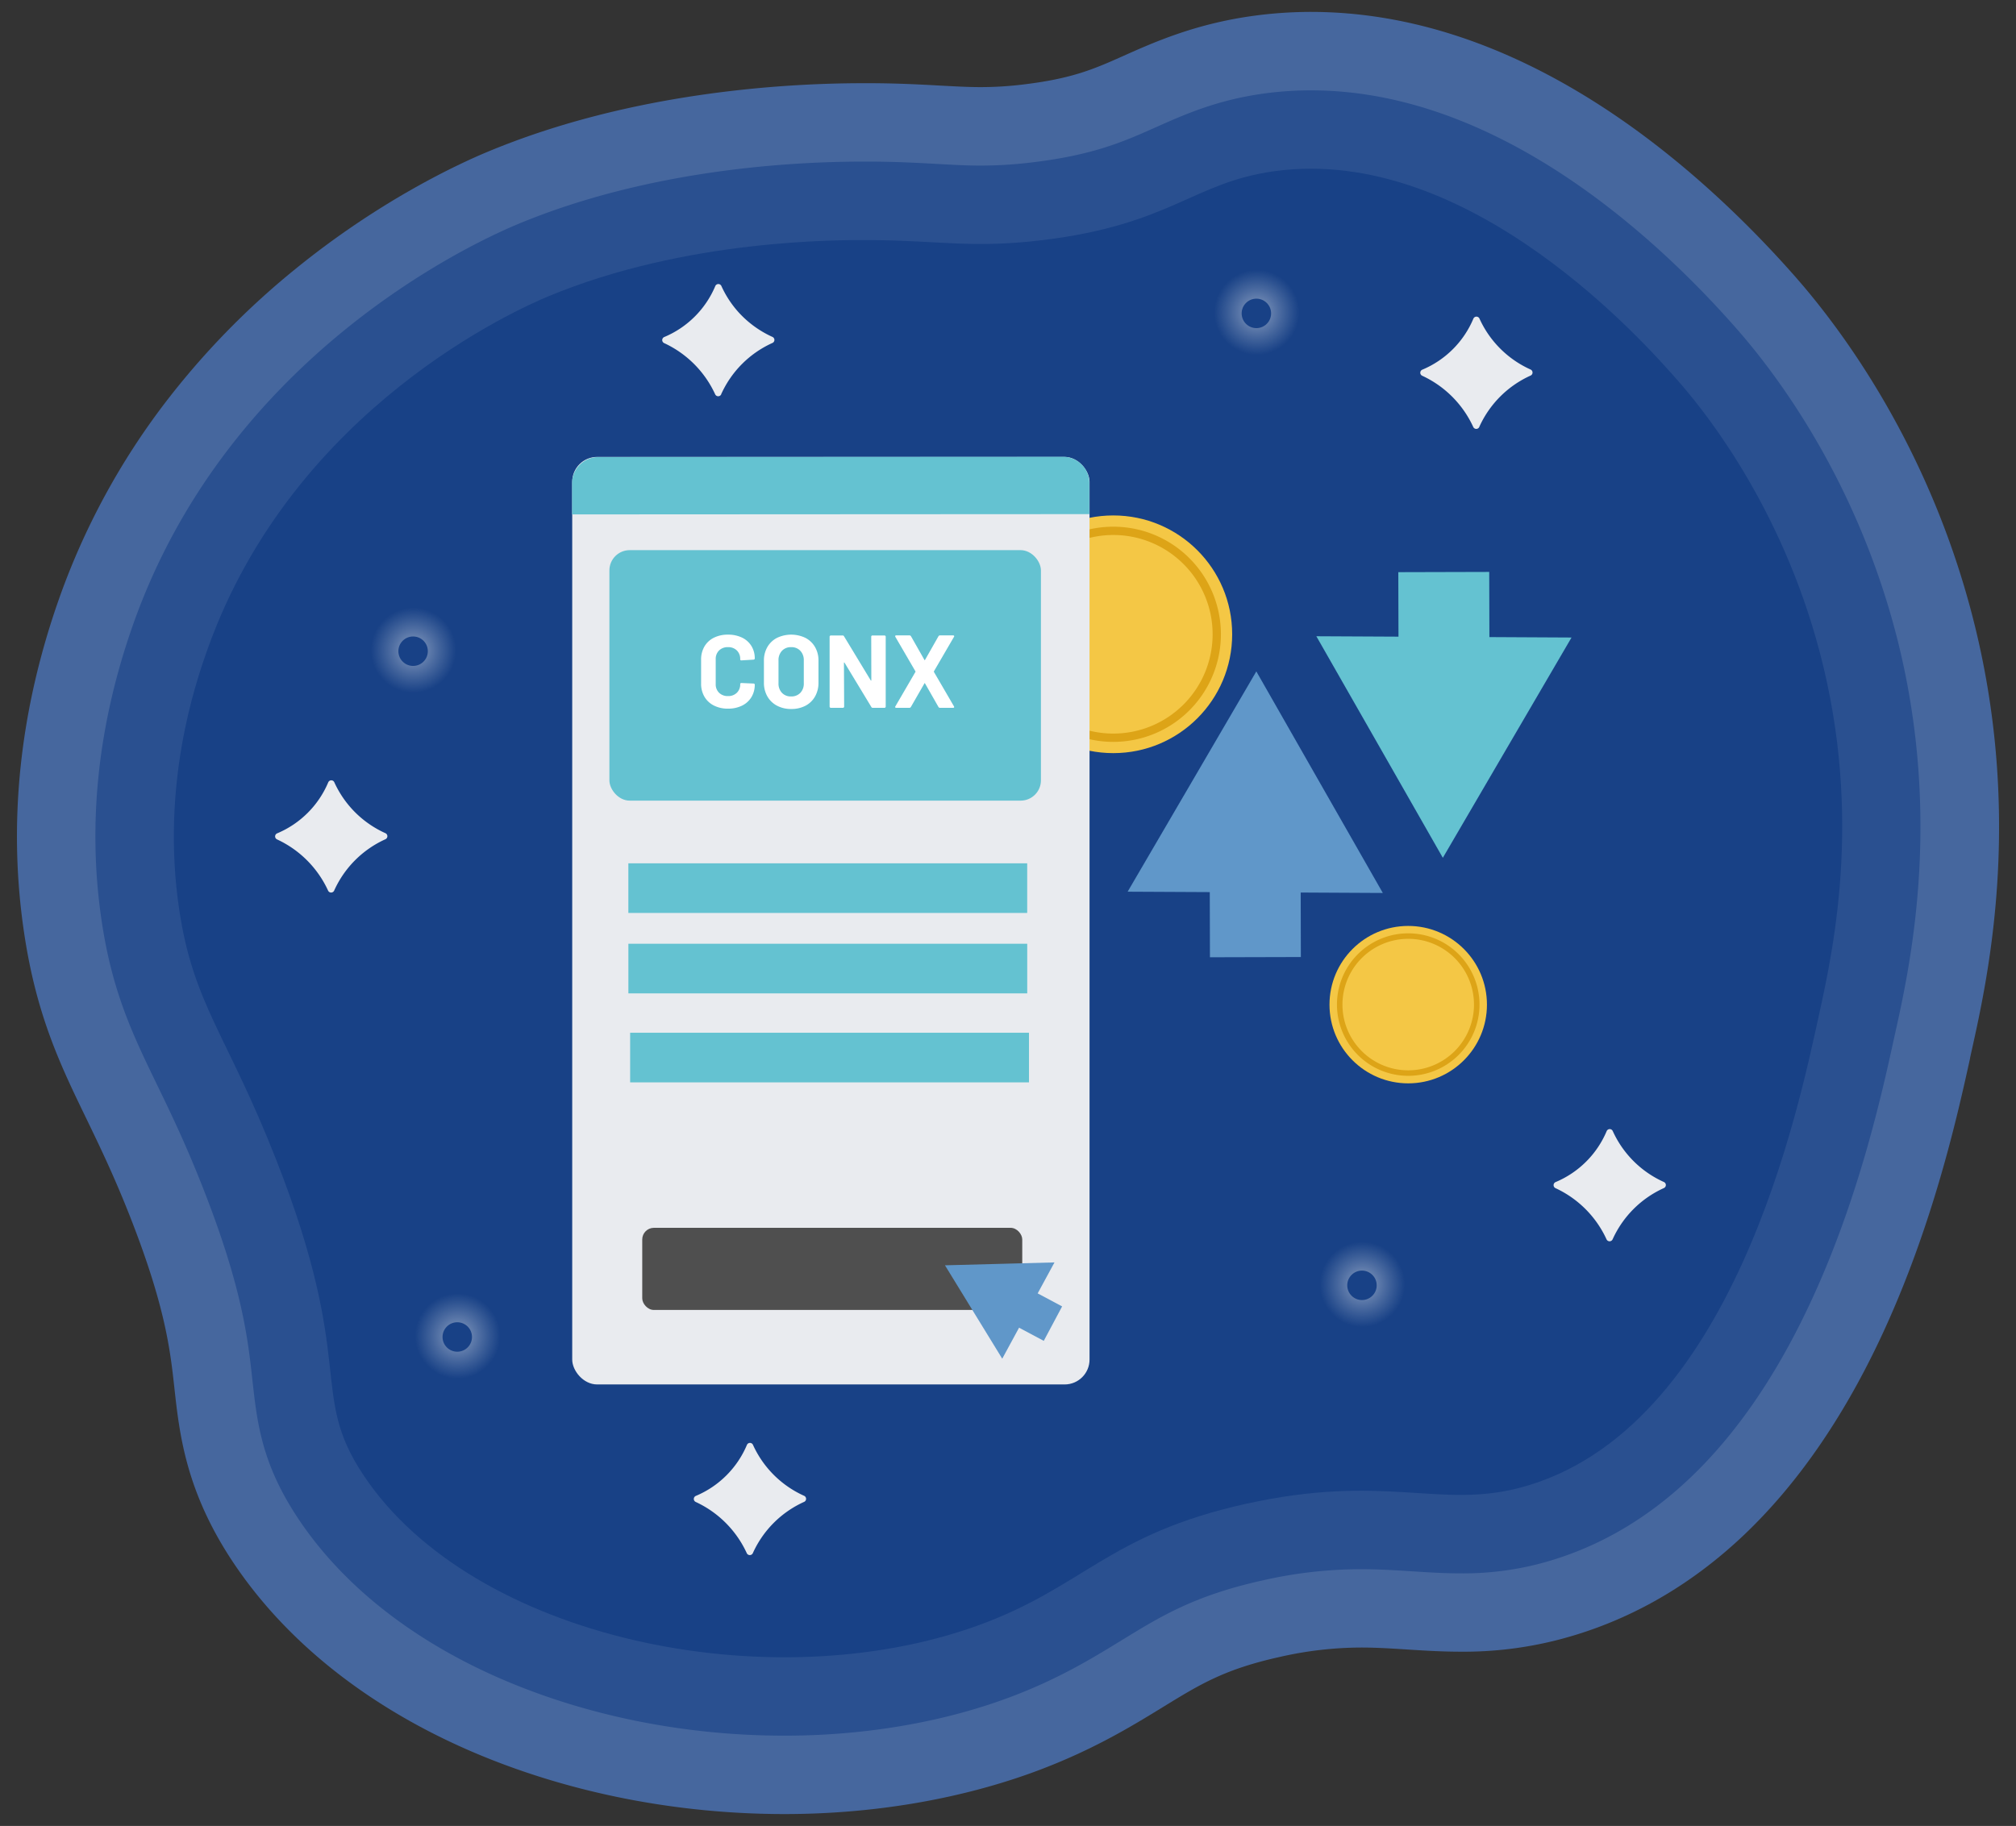 <svg xmlns="http://www.w3.org/2000/svg" xmlns:xlink="http://www.w3.org/1999/xlink" viewBox="0 0 1170 1060"><rect x="0" y="0" width="1170" height="1060" fill="#333333" stroke="none"/><defs><style>.cls-1{fill:#46679e;}.cls-2{fill:#2a5090;}.cls-3{fill:#184186;}.cls-4{fill:#f4c745;}.cls-5{fill:#dda417;}.cls-6{fill:#e9ebef;}.cls-7{fill:#64c2d1;}.cls-8{fill:#4f4f4f;}.cls-9{fill:#6097c9;}.cls-10{fill:#fff;}.cls-11{fill:url(#radial-gradient);}.cls-12{fill:url(#radial-gradient-2);}.cls-13{fill:url(#radial-gradient-3);}.cls-14{fill:url(#radial-gradient-4);}</style><radialGradient id="radial-gradient" cx="729.36" cy="181.36" r="24.77" gradientUnits="userSpaceOnUse"><stop offset="0" stop-color="#fff" stop-opacity="0.5"/><stop offset="1" stop-color="#e9ebef" stop-opacity="0"/></radialGradient><radialGradient id="radial-gradient-2" cx="790.64" cy="745.59" r="24.77" xlink:href="#radial-gradient"/><radialGradient id="radial-gradient-3" cx="265.59" cy="775.58" r="24.77" xlink:href="#radial-gradient"/><radialGradient id="radial-gradient-4" cx="239.96" cy="377.46" r="24.77" xlink:href="#radial-gradient"/></defs><g id="Layer_3" data-name="Layer 3"><path class="cls-1" d="M455.33,1053.09c-61.58,0-122.67-11.84-176.68-34.22-62-25.72-111.56-64.34-143.19-111.68-27.63-41.35-31.29-74.62-34.24-101.35C98.79,783.7,96,758.6,75.56,706.46c-9.47-24.12-18-41.63-25.44-57.08-14.9-30.76-29-59.78-36.15-108C4.47,477.56,11.4,412.11,34.55,346.8A415.5,415.5,0,0,1,95.44,234.33a458,458,0,0,1,75.18-77.51c49.5-40.41,95.3-61.61,112.7-68.84,83-34.52,172-39.68,217.71-39.68l4.72,0c16.06.07,29.33.8,40,1.39,9,.49,16.14.88,23.43.88A204.33,204.33,0,0,0,594.23,49c28.37-3.45,40.85-9,58.11-16.71,17.44-7.78,41.31-18.43,74.77-23.05A247,247,0,0,1,760.8,6.91C818,6.91,876.08,26.25,933.56,64.4c47.34,31.42,85.24,69.89,108.69,96.63,25.61,29.2,72.51,91.9,98.94,183.76,35,121.49,12.7,221.78,3.2,264.6q-.5,2.22-1.05,4.8l0,.21c-7,31.78-21.46,97.89-52.49,163.52-21.81,46.14-48.23,84.13-78.5,112.93-31.89,30.34-68.4,50.93-108.51,61.2a220,220,0,0,1-56.06,6.78c-11.18,0-21.83-.68-31.23-1.28-9.09-.58-17.66-1.13-26.61-1.13a213.45,213.45,0,0,0-47,5.41c-32.06,7.09-46.27,15.8-67.78,29-19,11.68-42.73,26.2-77.21,38.61C554.83,1044.91,505.54,1053.09,455.33,1053.09Z"/><path class="cls-2" d="M455.33,1007.58c-55.65,0-110.72-10.63-159.25-30.75-53.71-22.26-96.17-55.09-122.79-94.93-21.45-32.09-24.06-55.87-26.83-81-2.61-23.73-5.86-53.26-28.54-111-10.11-25.78-19-44.14-26.86-60.34C77.15,600.8,65.14,576,59,534.64,50.59,478.3,56.8,420.22,77.44,362,132.5,206.7,273.16,141.49,300.79,130,376.5,98.51,458.75,93.81,501,93.81h4.49c14.91.07,27,.73,37.72,1.32,9.33.52,17.38,1,25.93,1a248,248,0,0,0,30.54-1.95c35.17-4.27,52.66-12.07,71.17-20.32,16.59-7.4,35.4-15.79,62.46-19.53a200.64,200.64,0,0,1,27.46-1.88C870.13,52.42,962.63,139.27,1008,191c23.11,26.34,65.45,83,89.43,166.33,31.74,110.37,11.25,202.72,2.51,242.16q-.53,2.36-1.13,5.13c-6.61,30.14-20.35,92.85-49.18,153.8C1010.66,841,957.78,891.25,892.5,908a176.09,176.09,0,0,1-44.77,5.36c-9.73,0-19.19-.61-28.34-1.2-9.39-.6-19.1-1.22-29.5-1.22A257.14,257.14,0,0,0,733,917.4c-39.52,8.73-59.1,20.73-81.76,34.63-18.16,11.13-38.74,23.76-68.82,34.58C544.31,1000.33,500.35,1007.58,455.33,1007.58Z"/><path class="cls-3" d="M318.27,172C302,178.8,170.4,236,120.33,377.21c-7,19.74-27.09,78.52-16.34,150.73,8.23,55.26,27.66,72.32,56.29,145.27,47.11,120,18.48,135,50.85,183.41,63.36,94.82,235.26,130.57,355.92,87.17,62-22.31,76-53.11,156.17-70.83,79.81-17.63,111.76,2.76,158-9.08,125-32,163.33-224.62,174.33-274.2,9.28-41.86,26.16-122.48-1.82-219.73-23.94-83.23-68.41-135.81-79.9-148.91-18-20.51-120.49-137.38-234.25-121.66-47.29,6.53-59.85,30.91-134.38,40-41.48,5-59.89.18-99.88,0C486.28,139.24,398.06,138.83,318.27,172Z"/><circle class="cls-4" cx="646.11" cy="368.21" r="68.99"/><path class="cls-5" d="M646.11,310.57a57.64,57.64,0,1,1-57.64,57.64,57.69,57.69,0,0,1,57.64-57.64m0-4.82a62.46,62.46,0,1,0,62.45,62.46,62.45,62.45,0,0,0-62.45-62.46Z"/><circle class="cls-4" cx="817.27" cy="583.21" r="45.69"/><path class="cls-5" d="M817.27,545a38.17,38.17,0,1,1-38.17,38.17A38.21,38.21,0,0,1,817.27,545m0-3.19a41.36,41.36,0,1,0,41.37,41.36,41.36,41.36,0,0,0-41.37-41.36Z"/><rect class="cls-6" x="332.09" y="265.25" width="300.23" height="538.44" rx="14.44"/><path class="cls-7" d="M616.87,265.17l-269.63.15A15.29,15.29,0,0,0,332,280.62v18l300.23-.16v-18A15.31,15.31,0,0,0,616.87,265.17Z"/><rect class="cls-7" x="353.67" y="319.37" width="250.44" height="145.41" rx="11.77"/><rect class="cls-8" x="372.73" y="712.77" width="220.54" height="47.68" rx="6.76"/><rect class="cls-7" x="364.67" y="501.17" width="231.47" height="28.81"/><rect class="cls-7" x="364.69" y="547.86" width="231.47" height="28.81"/><rect class="cls-7" x="365.71" y="599.52" width="231.47" height="28.81"/><polygon class="cls-9" points="581.66 788.74 565.04 761.64 548.42 734.53 580.2 733.69 611.98 732.85 602.22 750.83 616.41 758.39 605.76 778.38 591.42 770.75 581.66 788.74"/><polygon class="cls-9" points="654.43 517.64 691.78 453.71 729.12 389.76 765.82 454.08 802.53 518.38 754.87 518.13 754.96 555.57 702.2 555.71 702.1 517.88 654.43 517.64"/><polygon class="cls-7" points="912.05 370.09 874.7 434.02 837.36 497.97 800.66 433.65 763.95 369.35 811.62 369.59 811.52 332.15 864.28 332.01 864.38 369.84 912.05 370.09"/><path class="cls-10" d="M414.27,409.55a13.14,13.14,0,0,1-5.46-5.13,14.87,14.87,0,0,1-1.92-7.62V382.94a14.87,14.87,0,0,1,1.92-7.62,13,13,0,0,1,5.46-5.1,17.9,17.9,0,0,1,8.22-1.8,18.35,18.35,0,0,1,8.13,1.71,12.91,12.91,0,0,1,5.46,4.86,13.56,13.56,0,0,1,1.95,7.29q0,.54-.72.66l-7,.42h-.12q-.6,0-.6-.66a6.83,6.83,0,0,0-1.95-5.1,7,7,0,0,0-5.13-1.92,7.08,7.08,0,0,0-5.19,1.92,6.83,6.83,0,0,0-1.95,5.1v14.46a6.76,6.76,0,0,0,1.95,5,7.08,7.08,0,0,0,5.19,1.92,7,7,0,0,0,5.13-1.92,6.76,6.76,0,0,0,1.95-5q0-.66.72-.66l7,.3a.76.76,0,0,1,.51.18.54.54,0,0,1,.21.42,13.72,13.72,0,0,1-1.95,7.32,13,13,0,0,1-5.46,4.92,18.08,18.08,0,0,1-8.13,1.74A17.66,17.66,0,0,1,414.27,409.55Z"/><path class="cls-10" d="M450.9,409.64a13.8,13.8,0,0,1-5.55-5.37,15.69,15.69,0,0,1-2-7.95V383.48a15.4,15.4,0,0,1,2-7.86,13.66,13.66,0,0,1,5.55-5.31,19.08,19.08,0,0,1,16.56,0,13.66,13.66,0,0,1,5.55,5.31,15.4,15.4,0,0,1,2,7.86v12.84a15.85,15.85,0,0,1-2,8,13.54,13.54,0,0,1-5.55,5.37,17.51,17.51,0,0,1-8.31,1.89A17.15,17.15,0,0,1,450.9,409.64Zm13.59-7.44a7.67,7.67,0,0,0,2-5.58v-13.2a7.84,7.84,0,0,0-2-5.61,7,7,0,0,0-5.37-2.13,7,7,0,0,0-5.31,2.13,7.84,7.84,0,0,0-2,5.61v13.2a7.73,7.73,0,0,0,2,5.58,7,7,0,0,0,5.31,2.1A7.11,7.11,0,0,0,464.49,402.2Z"/><path class="cls-10" d="M505.8,369.11a.69.69,0,0,1,.51-.21h7a.72.72,0,0,1,.72.72v40.56a.72.72,0,0,1-.72.72h-6.78a.86.86,0,0,1-.84-.48l-15.54-25.68q-.12-.18-.24-.15t-.12.27l.12,25.32a.72.72,0,0,1-.72.72h-7a.72.72,0,0,1-.72-.72V369.62a.72.72,0,0,1,.72-.72H489a.86.86,0,0,1,.84.48l15.48,25.56q.12.18.24.15t.12-.27l-.06-25.2A.69.69,0,0,1,505.8,369.11Z"/><path class="cls-10" d="M519.57,410.66q-.18-.24.06-.6l11.64-20a.3.3,0,0,0,0-.36l-11.64-20-.12-.36q0-.48.66-.48h7.62a1,1,0,0,1,.9.48l7.8,13.74q.18.36.36,0l7.8-13.74a1,1,0,0,1,.9-.48h7.56a.7.7,0,0,1,.6.24q.18.24-.06.6l-11.64,20a.55.55,0,0,0,0,.36l11.64,20,.12.36q0,.48-.66.48h-7.56a1,1,0,0,1-.9-.48l-7.8-13.68q-.18-.36-.36,0l-7.86,13.68a1,1,0,0,1-.9.48h-7.56A.7.7,0,0,1,519.57,410.66Z"/><circle class="cls-11" cx="729.36" cy="181.36" r="24.77"/><circle class="cls-3" cx="729.15" cy="181.93" r="8.55"/><circle class="cls-12" cx="790.64" cy="745.59" r="24.77"/><circle class="cls-3" cx="790.43" cy="746.15" r="8.55"/><circle class="cls-13" cx="265.59" cy="775.58" r="24.77"/><circle class="cls-3" cx="265.38" cy="776.14" r="8.55"/><circle class="cls-14" cx="239.96" cy="377.46" r="24.77"/><circle class="cls-3" cx="239.75" cy="378.03" r="8.55"/><path class="cls-6" d="M858.52,247.84a1.93,1.93,0,0,1-3.52,0,60.59,60.59,0,0,0-29.61-29.71,1.93,1.93,0,0,1,.06-3.53A55.28,55.28,0,0,0,855.08,185a1.93,1.93,0,0,1,3.54-.05,59.21,59.21,0,0,0,29.66,29.56,1.93,1.93,0,0,1,0,3.52,59.48,59.48,0,0,0-29.77,29.79Z"/><path class="cls-6" d="M935.89,719.45a1.94,1.94,0,0,1-3.53,0,60.48,60.48,0,0,0-29.61-29.71,1.93,1.93,0,0,1,.07-3.53,55.37,55.37,0,0,0,29.63-29.6,1.93,1.93,0,0,1,3.53,0,59.18,59.18,0,0,0,29.67,29.56,1.93,1.93,0,0,1,0,3.52,59.48,59.48,0,0,0-29.77,29.79Z"/><path class="cls-6" d="M418.57,228.89a1.93,1.93,0,0,1-3.52,0,60.63,60.63,0,0,0-29.62-29.72,1.93,1.93,0,0,1,.07-3.52,55.36,55.36,0,0,0,29.63-29.6,1.93,1.93,0,0,1,3.54,0A59.19,59.19,0,0,0,429,181.68a60,60,0,0,0,19.29,13.9,1.92,1.92,0,0,1,0,3.51,59.45,59.45,0,0,0-29.77,29.8Z"/><path class="cls-6" d="M436.91,901.62a1.93,1.93,0,0,1-3.52,0,60.59,60.59,0,0,0-29.61-29.71,1.92,1.92,0,0,1,.06-3.52,55.43,55.43,0,0,0,29.64-29.6,1.92,1.92,0,0,1,3.53,0,59.22,59.22,0,0,0,29.67,29.55,1.93,1.93,0,0,1,0,3.52,59.45,59.45,0,0,0-29.78,29.79Z"/><path class="cls-6" d="M193.93,517a1.94,1.94,0,0,1-3.53,0,60.59,60.59,0,0,0-29.61-29.71,1.92,1.92,0,0,1,.06-3.52,55.43,55.43,0,0,0,29.64-29.6,1.92,1.92,0,0,1,3.53-.05,59.28,59.28,0,0,0,29.67,29.56,1.93,1.93,0,0,1,0,3.51A59.48,59.48,0,0,0,193.93,517Z"/></g></svg>